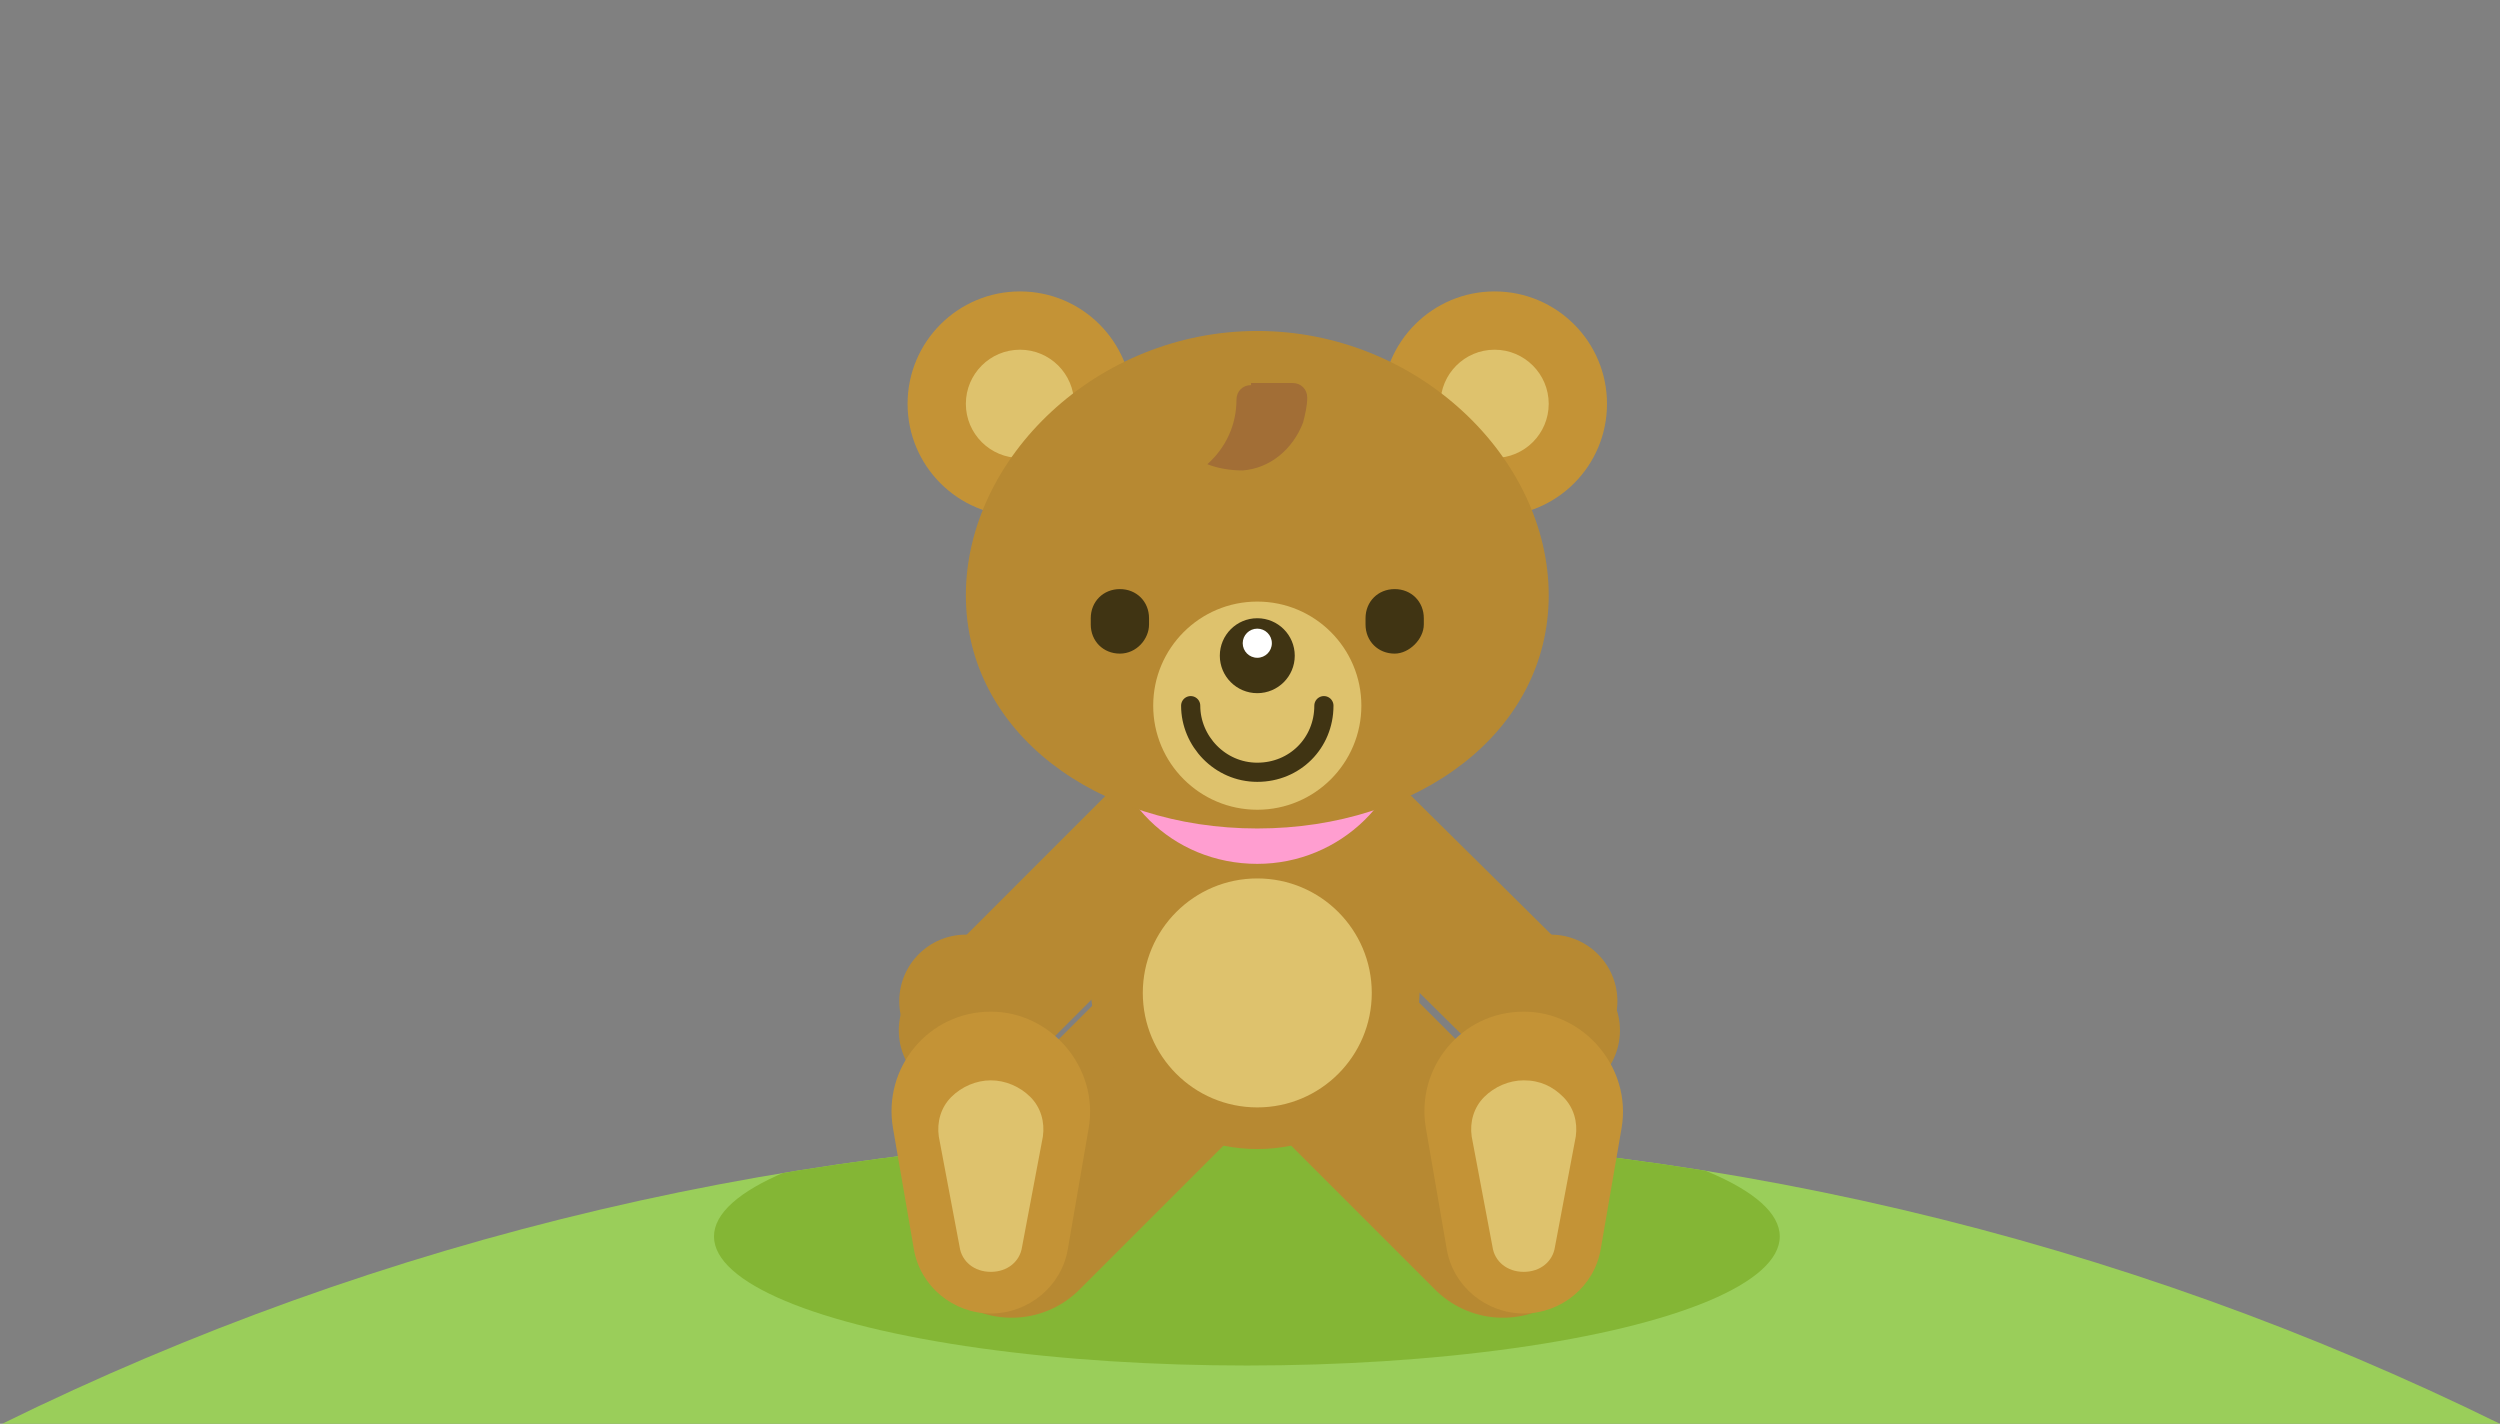 <?xml version="1.0" encoding="utf-8"?>
<!-- Generator: Adobe Illustrator 18.0.0, SVG Export Plug-In . SVG Version: 6.00 Build 0)  -->
<!DOCTYPE svg PUBLIC "-//W3C//DTD SVG 1.1//EN" "http://www.w3.org/Graphics/SVG/1.1/DTD/svg11.dtd">
<svg version="1.1" id="图层_1" xmlns="http://www.w3.org/2000/svg" xmlns:xlink="http://www.w3.org/1999/xlink" x="0px" y="0px"
	 viewBox="259.8 533 120.1 68.4" enable-background="new 259.8 533 120.1 68.4" xml:space="preserve">
<rect x="259.8" y="533" width="120.1" height="68.4" fill="#808080" stroke="none"/>
<g id="XMLID_451_">
	<g id="XMLID_2657_">
		<path id="XMLID_2659_" fill="#9ACE5A" d="M319.9,587.5c-21.5,0-41.9,5-60,13.9h120C361.8,592.5,341.4,587.5,319.9,587.5z"/>
	</g>
	<g id="XMLID_2637_">
		<defs>
			<path id="XMLID_2654_" d="M319.9,587.5c-21.5,0-41.9,5-60,13.9h120C361.8,592.5,341.4,587.5,319.9,587.5z"/>
		</defs>
		<clipPath id="XMLID_2_">
			<use xlink:href="#XMLID_2654_"  overflow="visible"/>
		</clipPath>
		<ellipse id="XMLID_2656_" clip-path="url(#XMLID_2_)" fill="#84B635" cx="319.7" cy="592.4" rx="25.6" ry="6.2"/>
	</g>
	<g id="XMLID_452_">
		<g id="XMLID_453_">
			<g id="XMLID_2507_">
				
					<line id="XMLID_2636_" fill="none" stroke="#B78932" stroke-width="6.445" stroke-linecap="round" stroke-linejoin="round" stroke-miterlimit="10" x1="315.4" y1="573.3" x2="306.2" y2="582.5"/>
				<circle id="XMLID_2634_" fill="#B78932" cx="306.2" cy="581.1" r="3.2"/>
				<circle id="XMLID_2618_" fill="#B78932" cx="334.3" cy="581.1" r="3.2"/>
				
					<line id="XMLID_2508_" fill="none" stroke="#B78932" stroke-width="6.445" stroke-linecap="round" stroke-linejoin="round" stroke-miterlimit="10" x1="325.1" y1="573.3" x2="334.4" y2="582.5"/>
			</g>
			<g id="XMLID_2499_">
				<circle id="XMLID_2505_" fill="#C49336" cx="308.8" cy="552.4" r="5.4"/>
				<circle id="XMLID_2504_" fill="#DEC26D" cx="308.8" cy="552.4" r="2.6"/>
				<circle id="XMLID_2502_" fill="#C49336" cx="331.6" cy="552.4" r="5.4"/>
				<circle id="XMLID_2501_" fill="#DEC26D" cx="331.6" cy="552.4" r="2.6"/>
			</g>
			<g id="XMLID_2495_">
				
					<line id="XMLID_2498_" fill="none" stroke="#B78932" stroke-width="9.207" stroke-linecap="round" stroke-linejoin="round" stroke-miterlimit="10" x1="316.1" y1="584" x2="308.4" y2="591.7"/>
				
					<line id="XMLID_2496_" fill="none" stroke="#B78932" stroke-width="9.207" stroke-linecap="round" stroke-linejoin="round" stroke-miterlimit="10" x1="324.3" y1="584" x2="332" y2="591.7"/>
			</g>
			<g id="XMLID_473_">
				<g id="XMLID_2490_">
					<path id="XMLID_2493_" fill="#C49336" d="M307.4,596.1L307.4,596.1c-1.8,0-3.4-1.3-3.7-3.1l-1-5.8c-0.5-2.9,1.7-5.6,4.7-5.6
						l0,0c2.9,0,5.2,2.7,4.7,5.6l-1,5.8C310.8,594.8,309.2,596.1,307.4,596.1z"/>
					<path id="XMLID_2492_" fill="#DEC26D" d="M307.4,594.1c-0.8,0-1.4-0.5-1.5-1.2l-1-5.3c-0.1-0.7,0.1-1.4,0.6-1.9
						c0.5-0.5,1.2-0.8,1.9-0.8s1.4,0.3,1.9,0.8c0.5,0.5,0.7,1.2,0.6,1.9l-1,5.3C308.8,593.6,308.2,594.1,307.4,594.1z"/>
				</g>
				<g id="XMLID_474_">
					<path id="XMLID_2489_" fill="#C49336" d="M333,596.1L333,596.1c-1.8,0-3.4-1.3-3.7-3.1l-1-5.8c-0.5-2.9,1.7-5.6,4.7-5.6l0,0
						c2.9,0,5.2,2.7,4.7,5.6l-1,5.8C336.4,594.8,334.8,596.1,333,596.1z"/>
					<path id="XMLID_475_" fill="#DEC26D" d="M333,594.1c-0.8,0-1.4-0.5-1.5-1.2l-1-5.3c-0.1-0.7,0.1-1.4,0.6-1.9
						c0.5-0.5,1.2-0.8,1.9-0.8c0.8,0,1.4,0.3,1.9,0.8c0.5,0.5,0.7,1.2,0.6,1.9l-1,5.3C334.4,593.6,333.8,594.1,333,594.1z"/>
				</g>
			</g>
			<g id="XMLID_458_">
				<path id="XMLID_471_" fill="#B78932" d="M320.2,588.2L320.2,588.2c-4.4,0-8-3.5-8-7.9v-3.9c0-4.4,3.5-7.9,7.9-7.9h0
					c4.4,0,7.9,3.5,7.9,7.9v3.9C328.1,584.7,324.6,588.2,320.2,588.2z"/>
				<path id="XMLID_470_" fill="#FF9ED0" d="M320.2,574.5L320.2,574.5c-4.1,0-7.3-3.2-7.3-7.2v-6.9c0-4,3.2-7.3,7.3-7.3h0
					c4,0,7.3,3.2,7.3,7.3v6.9C327.5,571.3,324.2,574.5,320.2,574.5z"/>
				<path id="XMLID_466_" fill="#B78932" d="M334.2,561.6c0,6.6-6.3,11.2-14,11.2s-14-4.6-14-11.2s6.3-12.7,14-12.7
					S334.2,555,334.2,561.6z"/>
				<ellipse id="XMLID_465_" fill="#DEC26D" cx="320.2" cy="566.9" rx="5" ry="5"/>
				
					<path id="XMLID_464_" fill="none" stroke="#403413" stroke-width="0.921" stroke-linecap="round" stroke-linejoin="round" stroke-miterlimit="10" d="
					M323.4,566.9c0,1.8-1.4,3.2-3.2,3.2c-1.8,0-3.2-1.5-3.2-3.2"/>
				<circle id="XMLID_463_" fill="#403413" cx="320.2" cy="564.5" r="1.8"/>
				<circle id="XMLID_462_" fill="#FFFFFF" cx="320.2" cy="563.9" r="0.7"/>
				<g id="XMLID_460_">
					<path id="XMLID_461_" fill="#A26E36" d="M319.9,551.5c-0.4,0-0.7,0.3-0.7,0.7c0,0,0,0,0,0c0,1.2-0.5,2.3-1.4,3.1
						c0.5,0.2,1.1,0.3,1.7,0.3c1.3-0.1,2.4-1,2.9-2.3c0.1-0.4,0.2-0.8,0.2-1.2c0-0.4-0.3-0.7-0.7-0.7H319.9z"/>
				</g>
				<ellipse id="XMLID_459_" fill="#DEC26D" cx="320.2" cy="580.7" rx="5.5" ry="5.5"/>
			</g>
			<g id="XMLID_455_">
				<path id="XMLID_457_" fill="#403413" d="M313.6,564.4L313.6,564.4c-0.8,0-1.4-0.6-1.4-1.4v-0.3c0-0.8,0.6-1.4,1.4-1.4l0,0
					c0.8,0,1.4,0.6,1.4,1.4v0.3C315,563.7,314.4,564.4,313.6,564.4z"/>
				<path id="XMLID_456_" fill="#403413" d="M326.8,564.4L326.8,564.4c-0.8,0-1.4-0.6-1.4-1.4v-0.3c0-0.8,0.6-1.4,1.4-1.4l0,0
					c0.8,0,1.4,0.6,1.4,1.4v0.3C328.2,563.7,327.5,564.4,326.8,564.4z"/>
			</g>
		</g>
	</g>
</g>
</svg>
